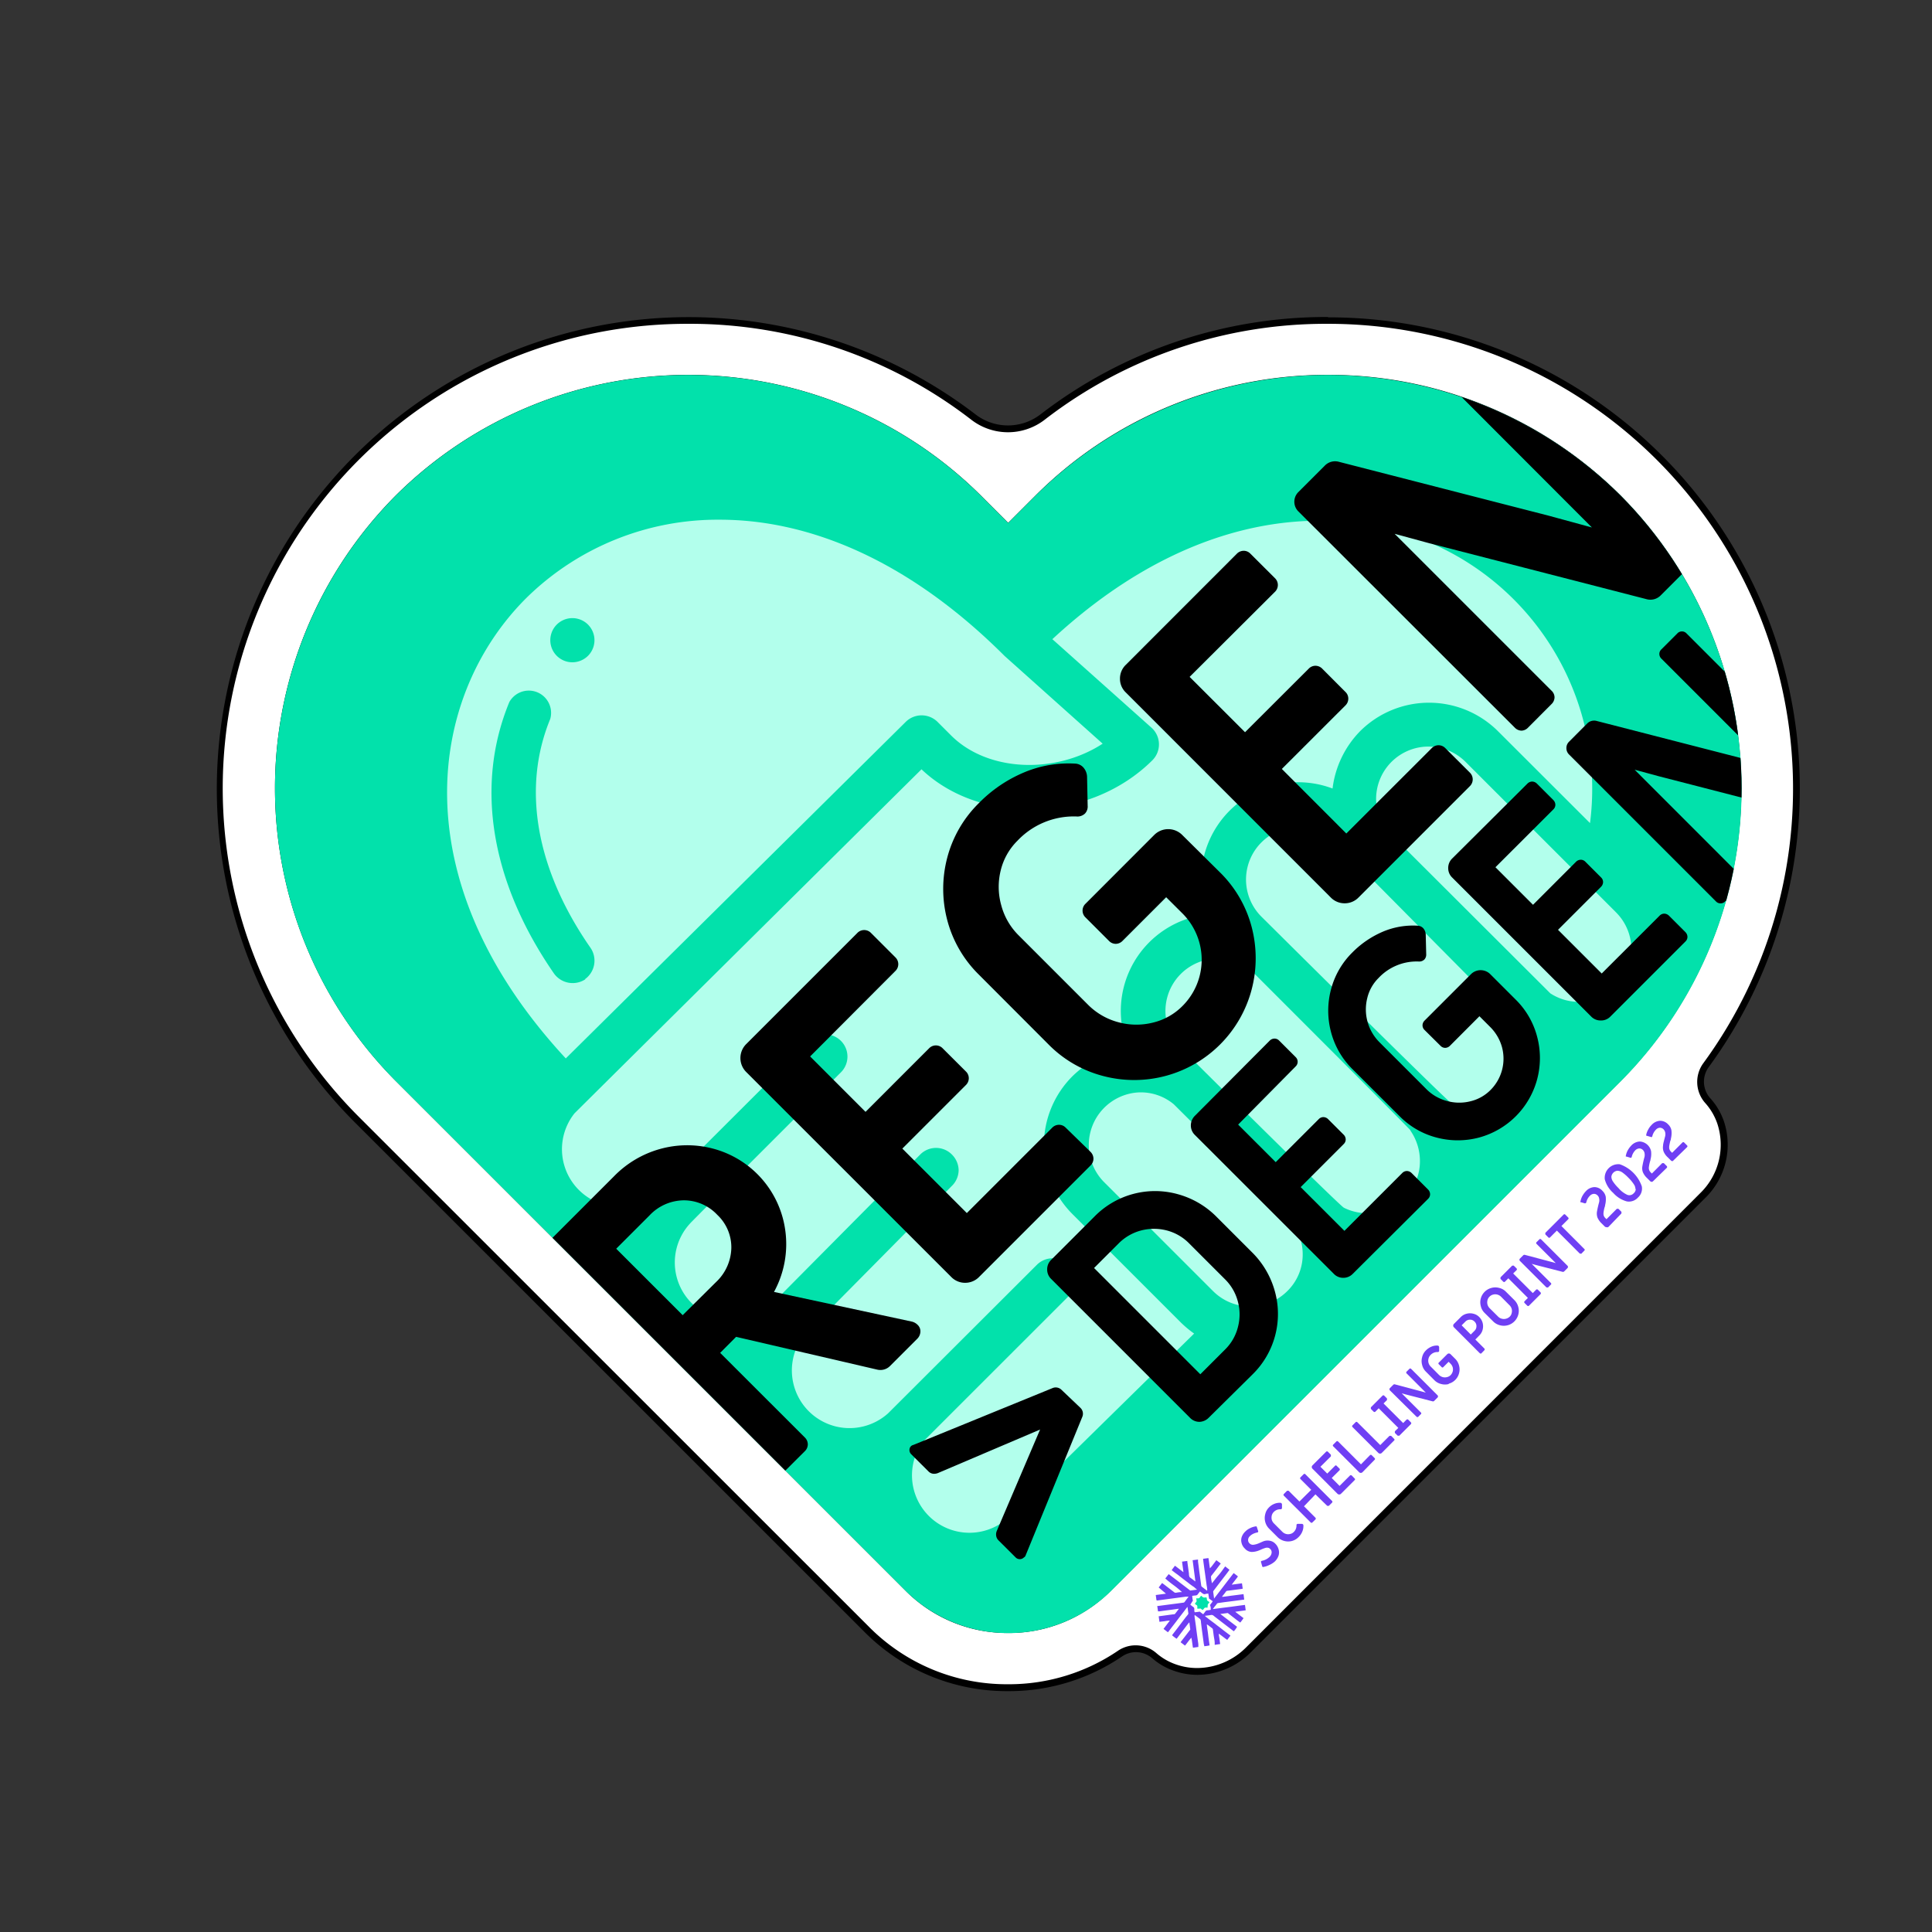 <svg xmlns="http://www.w3.org/2000/svg" xmlns:xlink="http://www.w3.org/1999/xlink" viewBox="0 0 283.46 283.46"><rect x="0" y="0" width="283.46" height="283.46" fill="#333333" stroke="none"/><defs><style>.cls-1{fill:none;}.cls-2{fill:#fff;}.cls-3{fill:#6f3ff4;}.cls-4{fill:#02e1ab;}.cls-5{fill:#b2ffec;}.cls-6{clip-path:url(#clip-path);}</style><clipPath id="clip-path"><path class="cls-1" d="M237.79,72.73h0a60.89,60.89,0,0,0-85.87,0l-4,4-4-4a60.89,60.89,0,0,0-85.87,0h0a60.91,60.91,0,0,0,0,85.87l74.86,74.85a21.44,21.44,0,0,0,30.08,0l74.86-74.85A60.91,60.91,0,0,0,237.79,72.73Z"/></clipPath></defs><g id="profile"><path class="cls-2" d="M147.83,247.61a28.94,28.94,0,0,1-20.64-8.5L52.33,164.26A68.66,68.66,0,0,1,100.93,47,68,68,0,0,1,142.8,61.18a8.31,8.31,0,0,0,10.18,0,68.67,68.67,0,0,1,110.38,49.51,68.72,68.72,0,0,1-13.06,45.58,4.11,4.11,0,0,0,.3,5.25,9.29,9.29,0,0,1,1.85,3.14,10.38,10.38,0,0,1-2.59,10.71l-66.71,66.71a10.65,10.65,0,0,1-7.47,3.15h0a9.67,9.67,0,0,1-3.12-.51,9.16,9.16,0,0,1-3.16-1.78,4.11,4.11,0,0,0-5-.33,29,29,0,0,1-16.36,5Z"/><path d="M194.85,47.51A68.2,68.2,0,0,1,249.9,156a4.66,4.66,0,0,0,.33,5.88,8.83,8.83,0,0,1,1.74,3A9.88,9.88,0,0,1,249.51,175L182.8,241.73a10.2,10.2,0,0,1-7.12,3,9.27,9.27,0,0,1-3-.48,8.77,8.77,0,0,1-3-1.69,4.62,4.62,0,0,0-5.66-.36A28.47,28.47,0,0,1,148,247.11h-.2a28.43,28.43,0,0,1-20.24-8.36L52.69,163.9A68.15,68.15,0,0,1,100.93,47.51a67.47,67.47,0,0,1,41.56,14.06,8.81,8.81,0,0,0,10.8,0,67.47,67.47,0,0,1,41.56-14.06m0-1a68.73,68.73,0,0,0-42.17,14.27,7.82,7.82,0,0,1-9.58,0A69.22,69.22,0,0,0,52,164.61l74.86,74.85a29.39,29.39,0,0,0,20.94,8.66H148a29.44,29.44,0,0,0,16.64-5.1,3.63,3.63,0,0,1,4.43.29,9.57,9.57,0,0,0,3.33,1.88,10.3,10.3,0,0,0,3.28.54,11.13,11.13,0,0,0,7.83-3.3l66.71-66.7a10.89,10.89,0,0,0,2.7-11.24,9.74,9.74,0,0,0-1.95-3.31,3.64,3.64,0,0,1-.27-4.62,69.14,69.14,0,0,0-55.85-110Z"/><path class="cls-3" d="M186.22,229.62a3.26,3.26,0,0,1-.85.28.15.15,0,0,1-.11,0,.16.16,0,0,1-.07-.09l-.16-.57a.17.17,0,0,1,0-.18.24.24,0,0,1,.11-.06,2.24,2.24,0,0,0,1.09-.54,1,1,0,0,0,.34-.64.65.65,0,0,0-.21-.56.54.54,0,0,0-.35-.18.9.9,0,0,0-.42.05,4.1,4.1,0,0,0-.61.24l-.24.1a3,3,0,0,1-1.1.23,1.42,1.42,0,0,1-1-.5,1.63,1.63,0,0,1-.47-.79,1.52,1.52,0,0,1,0-.87,2,2,0,0,1,.51-.81,2.43,2.43,0,0,1,.71-.51,2.66,2.66,0,0,1,.84-.27.13.13,0,0,1,.1,0,.13.13,0,0,1,.07.09l.18.55a.19.19,0,0,1,0,.19.24.24,0,0,1-.11.06,2.6,2.6,0,0,0-.65.22,1.91,1.91,0,0,0-.43.31.77.77,0,0,0-.27.56.65.65,0,0,0,.21.51.69.69,0,0,0,.54.21,2.82,2.82,0,0,0,.84-.23l.55-.24a1.74,1.74,0,0,1,1-.13,1.44,1.44,0,0,1,.85.44,1.77,1.77,0,0,1,.48.82,1.61,1.61,0,0,1,0,.92,2.17,2.17,0,0,1-.55.87A3.15,3.15,0,0,1,186.22,229.62Z"/><path class="cls-3" d="M189.55,226.09a2.2,2.2,0,0,1-1.11,0,2.17,2.17,0,0,1-1-.57l-1.24-1.24a2.17,2.17,0,0,1-.57-1,2.2,2.2,0,0,1,0-1.11,2,2,0,0,1,.55-1,2.25,2.25,0,0,1,.79-.53,2.05,2.05,0,0,1,.91-.15.27.27,0,0,1,.14.07.3.3,0,0,1,.07.16v.52a.18.18,0,0,1-.05.14.21.21,0,0,1-.16.06,1.29,1.29,0,0,0-1,.4,1.08,1.08,0,0,0-.29.52,1.4,1.4,0,0,0,0,.61,1.24,1.24,0,0,0,.32.54l1.24,1.24a1.22,1.22,0,0,0,.54.31,1.15,1.15,0,0,0,.61,0,1,1,0,0,0,.51-.28,1.31,1.31,0,0,0,.41-1,.18.18,0,0,1,.19-.2H191a.22.22,0,0,1,.17.07.23.23,0,0,1,.06.12,2.07,2.07,0,0,1-.15.92,2.33,2.33,0,0,1-.53.8A2.11,2.11,0,0,1,189.55,226.09Z"/><path class="cls-3" d="M192.41,223.42a.14.14,0,0,1-.12-.06l-3.93-3.92a.18.18,0,0,1-.05-.12.17.17,0,0,1,.05-.12l.47-.47a.16.16,0,0,1,.12,0,.13.13,0,0,1,.12,0l1.58,1.57,1.73-1.72L190.8,217a.17.17,0,0,1,0-.24l.47-.47a.17.17,0,0,1,.24,0l3.93,3.93a.17.17,0,0,1,.05.12.18.18,0,0,1-.05.12l-.47.47a.21.21,0,0,1-.12,0,.21.21,0,0,1-.13,0L193,219.25,191.32,221l1.68,1.68a.21.21,0,0,1,.05.13.21.21,0,0,1-.05.12l-.47.46A.14.14,0,0,1,192.41,223.42Z"/><path class="cls-3" d="M196.48,219.27a.36.36,0,0,1-.25-.11l-3.66-3.67a.34.34,0,0,1,0-.5l2-2a.21.21,0,0,1,.13-.05.18.18,0,0,1,.12.05l.44.44a.21.21,0,0,1,0,.12.21.21,0,0,1,0,.13l-1.53,1.52,1,1,1.14-1.14a.15.15,0,0,1,.24,0l.42.41a.21.21,0,0,1,.05.12.21.21,0,0,1-.05.13l-1.14,1.13,1.15,1.16,1.53-1.53a.21.21,0,0,1,.12-.05.21.21,0,0,1,.13.05l.43.44a.15.15,0,0,1,0,.24l-2,2A.36.36,0,0,1,196.48,219.27Z"/><path class="cls-3" d="M199.65,216.1a.34.34,0,0,1-.25-.11l-3.79-3.79a.17.17,0,0,1-.06-.12.18.18,0,0,1,.06-.13l.46-.46a.13.13,0,0,1,.12-.05.14.14,0,0,1,.13.05l3.36,3.36L201,213.5a.17.17,0,0,1,.13-.05.16.16,0,0,1,.12.05l.44.44a.17.17,0,0,1,.05.12.14.14,0,0,1-.06.12L199.9,216A.34.34,0,0,1,199.65,216.1Z"/><path class="cls-3" d="M202.48,213.27a.33.33,0,0,1-.25-.1l-3.8-3.8a.18.18,0,0,1-.05-.12.17.17,0,0,1,.05-.12l.47-.47a.17.17,0,0,1,.24,0l3.37,3.36,1.35-1.35a.21.21,0,0,1,.12,0,.21.21,0,0,1,.13,0l.43.44a.15.15,0,0,1,0,.24l-1.81,1.82A.33.33,0,0,1,202.48,213.27Z"/><path class="cls-3" d="M205.18,210.64a.21.21,0,0,1-.12,0l-.4-.4a.17.17,0,0,1,0-.13.16.16,0,0,1,0-.12l.5-.49-2.88-2.88-.49.5a.21.21,0,0,1-.13.05.21.21,0,0,1-.12-.05l-.4-.4a.14.14,0,0,1,0-.13.16.16,0,0,1,0-.12l1.7-1.7a.16.16,0,0,1,.12-.05.17.17,0,0,1,.13.05l.4.4a.21.21,0,0,1,0,.12.21.21,0,0,1,0,.13l-.5.49,2.88,2.88.49-.5a.21.21,0,0,1,.12-.05.21.21,0,0,1,.13.05l.4.4a.21.21,0,0,1,.05.12.21.21,0,0,1-.05.13l-1.7,1.7A.21.21,0,0,1,205.18,210.64Z"/><path class="cls-3" d="M207.93,207.9a.14.14,0,0,1-.12-.06L203.93,204a.23.23,0,0,1-.07-.17.21.21,0,0,1,.07-.17l.48-.48a.24.24,0,0,1,.24-.07l3.77,1,.77.21-2.82-2.82a.17.17,0,0,1-.05-.13.16.16,0,0,1,.05-.12l.42-.42a.17.17,0,0,1,.24,0l3.88,3.88a.22.22,0,0,1,.07.17.23.23,0,0,1-.07.17l-.48.48a.25.25,0,0,1-.25.07l-3.89-1-.63-.17,2.81,2.81a.17.17,0,0,1,.06.12.14.14,0,0,1-.06.12l-.42.42A.14.14,0,0,1,207.93,207.9Z"/><path class="cls-3" d="M212.57,203.06a2.13,2.13,0,0,1-1.12,0,2.06,2.06,0,0,1-1-.56l-1.24-1.25a2,2,0,0,1-.56-1,2.13,2.13,0,0,1,0-1.12,2,2,0,0,1,.56-1,2.48,2.48,0,0,1,.81-.55,2,2,0,0,1,.92-.16.21.21,0,0,1,.14.07.3.3,0,0,1,.07.16v.52a.18.18,0,0,1-.05.14.21.21,0,0,1-.16.06,1.35,1.35,0,0,0-1.05.43,1.13,1.13,0,0,0-.3.53,1.18,1.18,0,0,0,0,.62,1.22,1.22,0,0,0,.31.54l1.24,1.25a1.34,1.34,0,0,0,.54.31,1.3,1.3,0,0,0,.62,0,1.11,1.11,0,0,0,.54-.3,1.26,1.26,0,0,0,.3-.53,1.22,1.22,0,0,0,0-.6,1.24,1.24,0,0,0-.31-.53l-.29-.29-.78.78a.15.15,0,0,1-.24,0l-.42-.42a.15.15,0,0,1,0-.24l1.23-1.23a.34.34,0,0,1,.25-.11.36.36,0,0,1,.25.11l.67.67a2.08,2.08,0,0,1,.57,1,2.13,2.13,0,0,1,0,1.12,2.14,2.14,0,0,1-1.54,1.54Z"/><path class="cls-3" d="M217.24,198.59a.21.21,0,0,1-.13-.05l-3.79-3.8a.34.34,0,0,1,0-.5l1-1a1.81,1.81,0,0,1,.86-.49,1.91,1.91,0,0,1,1,0,1.78,1.78,0,0,1,.86.49,1.92,1.92,0,0,1,.49.85,2,2,0,0,1,0,1,1.83,1.83,0,0,1-.5.86l-.57.58,1.36,1.36a.17.17,0,0,1,0,.12.14.14,0,0,1-.06.12l-.46.47A.21.21,0,0,1,217.24,198.59Zm-.9-3.34a.91.91,0,0,0,.28-.68.89.89,0,0,0-.28-.67.88.88,0,0,0-.67-.28.93.93,0,0,0-.67.28l-.55.55,1.34,1.35Z"/><path class="cls-3" d="M221.2,194.44a2.17,2.17,0,0,1-1.13,0,2.14,2.14,0,0,1-1-.57l-1.25-1.24a2,2,0,0,1-.56-1,2.16,2.16,0,0,1,.57-2.1,2.17,2.17,0,0,1,1-.57,2.13,2.13,0,0,1,1.12,0,2,2,0,0,1,1,.56l1.25,1.24a2.15,2.15,0,0,1,.56,1,2.13,2.13,0,0,1,0,1.12,2.21,2.21,0,0,1-1.55,1.56Zm.59-1.78a1.22,1.22,0,0,0,0-.63,1.17,1.17,0,0,0-.32-.53l-1.24-1.25a1.22,1.22,0,0,0-.54-.31,1.18,1.18,0,0,0-.62,0,1.13,1.13,0,0,0-.53.3,1.08,1.08,0,0,0-.3.53,1.3,1.3,0,0,0,0,.62,1.22,1.22,0,0,0,.31.54l1.25,1.24a1.13,1.13,0,0,0,.54.31,1.18,1.18,0,0,0,.62,0,1.2,1.2,0,0,0,.53-.29A1,1,0,0,0,221.79,192.66Z"/><path class="cls-3" d="M224.2,191.62a.16.16,0,0,1-.12-.05l-.4-.4a.16.16,0,0,1-.05-.12.17.17,0,0,1,.05-.13l.49-.49-2.87-2.88-.5.5a.17.17,0,0,1-.24,0l-.4-.4a.13.13,0,0,1,0-.12.14.14,0,0,1,0-.13l1.7-1.7a.15.15,0,0,1,.12,0,.13.13,0,0,1,.12,0l.41.4a.21.21,0,0,1,.05.12.21.21,0,0,1-.05.13l-.5.49,2.88,2.88.49-.5a.21.21,0,0,1,.12-.05.21.21,0,0,1,.13.05l.4.4a.21.21,0,0,1,.05.13.21.21,0,0,1-.05.12l-1.7,1.7A.17.17,0,0,1,224.2,191.62Z"/><path class="cls-3" d="M227,188.88a.17.17,0,0,1-.12,0L223,185a.23.23,0,0,1-.07-.17.22.22,0,0,1,.07-.17l.48-.48a.24.24,0,0,1,.24-.07l3.77,1,.77.21-2.82-2.82a.18.18,0,0,1-.06-.13.17.17,0,0,1,.06-.12l.42-.42a.17.17,0,0,1,.12-.05.18.18,0,0,1,.12.05l3.88,3.88a.24.24,0,0,1,0,.34l-.48.48a.25.25,0,0,1-.25.07l-3.9-1-.62-.17,2.81,2.81a.18.18,0,0,1,.06.13.17.17,0,0,1-.06.11l-.42.42A.14.14,0,0,1,227,188.88Z"/><path class="cls-3" d="M231.9,183.92a.21.21,0,0,1-.12,0l-3.36-3.37-1,1a.17.17,0,0,1-.12.06.18.18,0,0,1-.13-.06l-.43-.43a.14.14,0,0,1,0-.13.13.13,0,0,1,0-.12l2.67-2.67a.17.17,0,0,1,.24,0l.44.44a.17.17,0,0,1,0,.24l-1,1,3.36,3.37a.15.15,0,0,1,0,.24l-.46.47A.21.21,0,0,1,231.9,183.92Z"/><path class="cls-3" d="M235.7,180.05a.37.37,0,0,1-.25-.09l-.47-.47a2.67,2.67,0,0,1-.6-.85,1.81,1.81,0,0,1-.08-.84,14.23,14.23,0,0,1,.32-1.41,1.26,1.26,0,0,0,0-.57.79.79,0,0,0-.23-.43.73.73,0,0,0-.55-.23.89.89,0,0,0-.59.3,1.93,1.93,0,0,0-.51.95.15.15,0,0,1-.06.09.18.18,0,0,1-.17.05l-.54-.16a.2.2,0,0,1-.08,0,.15.15,0,0,1,0-.15,2.72,2.72,0,0,1,.28-.78,3.42,3.42,0,0,1,.51-.69,1.8,1.8,0,0,1,1.23-.6,1.58,1.58,0,0,1,1.19.54,1.67,1.67,0,0,1,.49.87,3.44,3.44,0,0,1-.09,1.23c0,.15-.06.27-.09.37a5.15,5.15,0,0,0-.13.64,1.24,1.24,0,0,0,0,.47.92.92,0,0,0,.25.42l.17.17,1.51-1.52a.21.21,0,0,1,.12,0,.21.21,0,0,1,.13,0l.43.43a.21.21,0,0,1,0,.13.21.21,0,0,1,0,.12L236,180A.31.31,0,0,1,235.7,180.05Z"/><path class="cls-3" d="M238.69,176.27a4.1,4.1,0,0,1-2-1.25,4,4,0,0,1-1.24-2,2,2,0,0,1,2.2-2.2,5.25,5.25,0,0,1,3.23,3.23,1.75,1.75,0,0,1-.55,1.64A1.78,1.78,0,0,1,238.69,176.27Zm1.26-1.81a1.25,1.25,0,0,0-.24-.71,5.69,5.69,0,0,0-.79-.95A6.12,6.12,0,0,0,238,172a1.33,1.33,0,0,0-.71-.23,1,1,0,0,0-.87.87,1.28,1.28,0,0,0,.24.72,5.82,5.82,0,0,0,.8.95,3.71,3.71,0,0,0,1.31,1,.85.85,0,0,0,.92-.23A.88.88,0,0,0,240,174.46Z"/><path class="cls-3" d="M242.35,173.4a.37.37,0,0,1-.24-.1l-.47-.47a2.52,2.52,0,0,1-.6-.85,1.64,1.64,0,0,1-.08-.83,13.06,13.06,0,0,1,.32-1.41,1.48,1.48,0,0,0,0-.58.9.9,0,0,0-.23-.43.73.73,0,0,0-.55-.23.91.91,0,0,0-.6.3,2.06,2.06,0,0,0-.5.95.33.33,0,0,1-.06.1.17.17,0,0,1-.17,0l-.54-.16a.2.2,0,0,1-.08,0,.14.14,0,0,1,0-.15,2.45,2.45,0,0,1,.28-.78,3.42,3.42,0,0,1,.51-.69,1.83,1.83,0,0,1,1.23-.59,1.8,1.8,0,0,1,1.67,1.41,3.15,3.15,0,0,1-.08,1.22c0,.15-.07.27-.09.37a5.15,5.15,0,0,0-.13.64,1.07,1.07,0,0,0,0,.47.92.92,0,0,0,.25.42l.17.17,1.51-1.52a.21.21,0,0,1,.12,0,.21.21,0,0,1,.13,0l.43.43a.21.21,0,0,1,.05.13.21.21,0,0,1-.05.12l-2,1.95A.34.34,0,0,1,242.35,173.4Z"/><path class="cls-3" d="M245.39,170.36a.3.3,0,0,1-.24-.1l-.47-.47a2.36,2.36,0,0,1-.6-.84,1.68,1.68,0,0,1-.08-.84c0-.3.15-.77.31-1.41a1.32,1.32,0,0,0,0-.58,1,1,0,0,0-.23-.42.75.75,0,0,0-.56-.24.88.88,0,0,0-.59.31,2.06,2.06,0,0,0-.51.95.41.41,0,0,1-.05.09.16.16,0,0,1-.17,0l-.55-.16-.07,0a.17.17,0,0,1-.05-.15,2.59,2.59,0,0,1,.29-.77,2.69,2.69,0,0,1,.51-.69,1.8,1.8,0,0,1,1.23-.6,1.61,1.61,0,0,1,1.19.53,1.58,1.58,0,0,1,.48.88,3.35,3.35,0,0,1-.08,1.22c0,.15-.07.28-.1.37-.06.27-.11.49-.13.64a1.23,1.23,0,0,0,0,.47.9.9,0,0,0,.24.42l.17.17,1.52-1.52a.18.18,0,0,1,.12-.05.17.17,0,0,1,.12.05l.44.44a.17.17,0,0,1,.05.12.18.18,0,0,1-.05.12l-2,1.95A.34.34,0,0,1,245.39,170.36Z"/><path class="cls-3" d="M170,232.91l.5-.65.29.21.74.57.72.55a.36.36,0,0,0,.32.09,5.21,5.21,0,0,1,.69-.09l.16,0a12.75,12.75,0,0,0-1.21-1c-.41-.3-.82-.62-1.24-1l.5-.64,3.16,2.41,1-.13v0l-.21-.17-.17-.16s0,0-.06-.05a9.67,9.67,0,0,1-.89-.65l-.88-.67-.57-.45-.48-.35-.4-.31-.06-.07.48-.63,1.24.95c-.05-.53-.14-1-.2-1.55l.77-.1a.21.21,0,0,1,0,.1l.24,1.75c0,.13,0,.26.05.39a.27.27,0,0,0,.11.19c.23.16.45.33.67.5l.12.08-.41-3.12.79-.1a2.56,2.56,0,0,1,0,.27c.05.42.11.83.16,1.25s.11.79.16,1.18.1.77.16,1.16a.21.21,0,0,0,.07.12l.78.6a.69.69,0,0,0,0-.35c0-.19-.06-.37-.08-.56s-.07-.5-.1-.75c-.06-.41-.11-.81-.17-1.21s-.11-.83-.17-1.24l-.06-.51v-.07l.78-.1c.09.49.13,1,.22,1.5a4.91,4.91,0,0,0,.48-.58c.16-.2.3-.4.46-.61l.65.48-.25.33c-.18.24-.36.49-.55.73l-.57.73a.23.23,0,0,0-.06.18c0,.31.09.63.13.94l0,0c.34-.4.64-.83,1-1.23s.62-.82.95-1.25l.63.5-.36.49-.44.57-.46.6-.52.68-.55.72a.24.24,0,0,0-.06.2l.12.88a.29.29,0,0,0,0,.09l2.88-3.75.36.27.27.22c-.29.42-.62.8-.91,1.21l0,0,1.5-.2.11.79-.26.05-.94.12-1,.13a.32.32,0,0,0-.28.15c-.17.24-.35.46-.53.68a.27.27,0,0,1,0,.07c.54-.05,1-.13,1.57-.2l1.56-.2.1.8-.47.06-1.05.14-1.41.18-.92.13a.25.25,0,0,0-.16.1c-.1.14-.21.28-.32.41s-.17.23-.27.36h.09l1.38-.18,1.13-.14,1.24-.17.87-.11.11.79c-.51.08-1,.13-1.54.22l1.22.93a7.24,7.24,0,0,1-.48.65l-.34-.24-.72-.56-.76-.59a.25.25,0,0,0-.11,0l-1,.13v0l2.46,1.88a3.15,3.15,0,0,1-.48.66l-.34-.26-.56-.43-.59-.45-.84-.65c-.21-.16-.43-.32-.63-.49a.46.46,0,0,0-.39-.11c-.25.05-.51.07-.76.11h-.13a1,1,0,0,0,.3.27c.19.16.39.31.59.46l.55.41.42.33.19.14.77.6.82.62.11.09-.47.62c-.42-.28-.8-.61-1.24-.91,0,.27.07.52.1.77s.06.49.1.75l-.8.12c0-.09,0-.17,0-.25,0-.4-.11-.8-.16-1.2s-.07-.51-.1-.77a.29.29,0,0,0-.12-.22l-.65-.5-.13-.06c.05.53.14,1,.2,1.54s.14,1,.21,1.54a5.19,5.19,0,0,1-.79.12c0-.1,0-.18-.05-.27l-.24-1.77c-.07-.5-.13-1-.19-1.51,0-.1,0-.19-.05-.29a.18.18,0,0,0-.09-.16l-.78-.59a1,1,0,0,0,0,.38l.18,1.24c.06.5.13,1,.2,1.52s.11.77.16,1.16c0,.13,0,.26,0,.4l-.79.11c-.09-.49-.13-1-.23-1.47-.35.36-.61.78-.94,1.16l-.64-.49.05-.09.52-.67.47-.61c.12-.16.25-.32.37-.49a.19.19,0,0,0,0-.08l-.12-.89s0,0,0-.1l-.15.15-.72.94-.64.85-.35.46-.05,0a5.84,5.84,0,0,1-.64-.5l.21-.28.54-.7.43-.57.82-1.08.31-.38a.29.29,0,0,0,.08-.25c-.05-.3-.08-.59-.12-.89l0,0a.27.27,0,0,0-.08.07l-.43.57-.65.84-.66.87-.45.58-.54.71-.07.07-.64-.49.93-1.22a4.64,4.64,0,0,0-.77.09l-.76.09-.11-.81.67-.09,1.47-.2h.06a.28.28,0,0,0,.25-.13l.52-.68,0,0-.11,0-1,.14-.86.11-.87.12-.23,0-.11-.78a.36.36,0,0,1,.11,0l1.5-.2,1.08-.14,1.13-.15a.27.27,0,0,0,.2-.11c.18-.25.37-.5.58-.77l-.41,0-1.26.17-1.66.22-1.26.17c-.1,0-.11,0-.13-.1s-.06-.45-.1-.7l1.5-.2v0Zm4.64,2.53c.15.11.28.23.42.32a.35.35,0,0,1,.17.27,1.36,1.36,0,0,0,0,.2c0,.1,0,.22.07.32l.59-.07a.2.2,0,0,1,.17,0l.21.17.26.19a3.4,3.4,0,0,0,.3-.39.39.39,0,0,1,.34-.19,3.81,3.81,0,0,0,.47-.07c0-.21,0-.4-.07-.59a.2.2,0,0,1,0-.17l.26-.34.1-.16-.45-.33c-.06,0-.11-.09-.11-.18s-.05-.32-.07-.49l0-.11c-.16,0-.31,0-.46.06a.42.42,0,0,1-.4-.1l-.09-.06-.29-.23-.22.28c-.2.28-.2.28-.47.32h-.07l-.38.05,0,.07.06.48a.24.24,0,0,1,0,.23.53.53,0,0,0-.11.15Z"/><path class="cls-4" d="M177.19,235.86a1.51,1.51,0,0,1-.28,0c-.15,0-.22.08-.29.18l-.15.18-.12-.07a1.09,1.09,0,0,1-.17-.13.19.19,0,0,0-.18,0l-.33,0c0-.13,0-.25,0-.36a.2.2,0,0,0-.11-.16l-.26-.19.27-.37-.06-.43a1.18,1.18,0,0,1,.25,0,.35.35,0,0,0,.31-.18c0-.07.11-.13.17-.2l.13.11a.46.46,0,0,0,.48.13l.17,0a1.47,1.47,0,0,1,.05.26.32.32,0,0,0,.19.3.83.83,0,0,1,.19.15l-.15.2a.31.31,0,0,0-.1.3C177.17,235.65,177.17,235.74,177.19,235.86Z"/><path class="cls-2" d="M147.78,239.11a20.51,20.51,0,0,1-14.58-6L58.35,158.24a60.22,60.22,0,0,1,85.16-85.16l4.38,4.38,4.38-4.38a60.22,60.22,0,1,1,85.17,85.16L162.58,233.1a20.48,20.48,0,0,1-14.58,6Z"/><path d="M194.85,56a59.64,59.64,0,0,1,42.23,101.87l-74.85,74.85A20,20,0,0,1,148,238.61h-.22a20,20,0,0,1-14.22-5.87L58.7,157.89a59.72,59.72,0,0,1,84.46-84.46l4,4,.71.71.71-.71,4-4A59.29,59.29,0,0,1,194.85,56m0-1a60.52,60.52,0,0,0-42.93,17.71l-4,4-4-4a60.9,60.9,0,0,0-85.87,0h0a60.91,60.91,0,0,0,0,85.87l74.86,74.85a21,21,0,0,0,14.93,6.16H148a21,21,0,0,0,14.93-6.16l74.86-74.85a60.91,60.91,0,0,0,0-85.87h0A60.53,60.53,0,0,0,194.85,55Z"/></g><g id="background"><path class="cls-4" d="M237.79,72.73h0a60.89,60.89,0,0,0-85.87,0l-4,4-4-4a60.89,60.89,0,0,0-85.87,0h0a60.91,60.91,0,0,0,0,85.87l74.86,74.85a21.44,21.44,0,0,0,30.08,0l74.86-74.85A60.91,60.91,0,0,0,237.79,72.73Z"/><path class="cls-5" d="M191.13,184a7.5,7.5,0,0,1-2.26,5.43,7.71,7.71,0,0,1-10.89,0l-16-16a7.73,7.73,0,0,1,5-13.15,7.56,7.56,0,0,1,5.24,1.74s17,16.91,17.2,17.17a7.69,7.69,0,0,1,1.71,4.84Z"/><path class="cls-5" d="M208.33,170.3a7.45,7.45,0,0,1-2.26,5.43,7.71,7.71,0,0,1-8.89,1.47c-.75-.39-23.94-23.45-23.94-23.45a7.67,7.67,0,0,1,10.85-10.85s22.57,22.56,22.83,22.91v.05a7.85,7.85,0,0,1,1.41,4.44Z"/><path class="cls-5" d="M222.82,150.71a7.71,7.71,0,0,1-.95,9.72,7.82,7.82,0,0,1-9,1.37c-.68-.36-27.8-27.31-27.8-27.31a7.7,7.7,0,1,1,10.89-10.89"/><path class="cls-5" d="M227.46,145.74a7.69,7.69,0,0,0,9.62-11.9l-22-22a7.69,7.69,0,0,0-11.8,9.78"/><path class="cls-5" d="M147.4,96.25c-14.3-14.29-28.95-20-41.77-20A40,40,0,0,0,77.21,87.75c-14.43,14.39-18.45,41.38,5.8,67.54L132.9,105.9a3.32,3.32,0,0,1,4.64,0l2,2c5.4,5.4,15.37,5.69,22.24,1.21ZM85.88,143.68a3.38,3.38,0,0,1-4.58-.82C72,129.42,69.66,115.26,74.73,103a3.27,3.27,0,0,1,6,2.49c-4.19,10.15-2.09,22.08,5.92,33.59h0a3.34,3.34,0,0,1-.82,4.58ZM84,97.17a3.24,3.24,0,1,1,2.32-1,3.27,3.27,0,0,1-2.32,1Z"/><path class="cls-5" d="M233.28,120.76l-13.53-13.51a14.33,14.33,0,0,0-20.17,0,14.55,14.55,0,0,0-4.07,8.44,14.24,14.24,0,0,0-18.31,18.47,14.24,14.24,0,0,0-11.64,19.69,14.67,14.67,0,0,0-8.25,4.09,14.3,14.3,0,0,0,0,20.15l16,16a15.74,15.74,0,0,0,1.89,1.57l-28.35,27.85h0a8.43,8.43,0,0,1-11.52-11.89l21.43-21.42a3.26,3.26,0,0,0,.95-2.31,3.27,3.27,0,0,0-5.59-2.31l-21.82,21.78v0A8.46,8.46,0,0,1,117.87,196c.06,0,21.78-22,21.78-22h0a3.27,3.27,0,0,0,1-2.31,3.32,3.32,0,0,0-1-2.31,3.27,3.27,0,0,0-4.63,0l-21.82,22h0a8.43,8.43,0,0,1-11.93-11.9c0-.07,22.14-22.18,22.14-22.18a3.26,3.26,0,0,0-4.61-4.61L96.61,174.84h0a8.45,8.45,0,0,1-12.33-11.48c.2-.22,50.92-50.49,50.92-50.49,8.77,8.34,24.79,7.75,33.89-1.34a3.29,3.29,0,0,0-.13-4.75l-14.56-13c22.47-20.8,45.07-20.18,59.07-12.36a39.32,39.32,0,0,1,19.81,39.38Z"/></g><g id="words"><g class="cls-6"><path d="M150.22,228.51a.85.85,0,0,1-1.2,0L146.5,226a1.17,1.17,0,0,1-.34-.66,1.31,1.31,0,0,1,.09-.73l6.35-14.87-15,6.39a1.52,1.52,0,0,1-.73.09,1.15,1.15,0,0,1-.65-.34l-2.53-2.52a.85.85,0,0,1-.24-.78A.71.71,0,0,1,134,212l20.42-8.34a1.21,1.21,0,0,1,1.35.28l2.73,2.6a1.19,1.19,0,0,1,.29,1.35l-8.35,20.41A.59.59,0,0,1,150.22,228.51Z"/><path d="M113.27,217.17a1.35,1.35,0,0,1-1-.43L81.15,185.63a2.89,2.89,0,0,1,0-4.11l8.94-8.94a15.06,15.06,0,0,1,6.74-4,14.81,14.81,0,0,1,7.65-.09,14.41,14.41,0,0,1,10.73,12,14.63,14.63,0,0,1-1.65,9.06l20.21,4.35a1.77,1.77,0,0,1,.86.48,1.29,1.29,0,0,1,.41,1,1.56,1.56,0,0,1-.5,1.08l-3.92,3.92a2,2,0,0,1-1.91.57L108,196.14l-2.34,2.35,12.43,12.42a1.43,1.43,0,0,1,.43,1,1.4,1.4,0,0,1-.43,1l-3.83,3.82A1.35,1.35,0,0,1,113.27,217.17Zm-8.22-29.06a7.09,7.09,0,0,0,2.25-5,6.54,6.54,0,0,0-2.06-4.87,6.71,6.71,0,0,0-4.95-2.13,7,7,0,0,0-5,2.22l-4.88,4.88,9.75,9.75Z"/><path d="M141.61,188.21a2.81,2.81,0,0,1-2.05-.86l-30.07-30.06a2.89,2.89,0,0,1,0-4.11l16.3-16.3a1.39,1.39,0,0,1,2,0l3.58,3.58a1.39,1.39,0,0,1,0,2L118.86,155l8.13,8.13,9.32-9.32a1.38,1.38,0,0,1,2,0l3.4,3.39a1.37,1.37,0,0,1,.43,1,1.4,1.4,0,0,1-.43,1l-9.32,9.32,9.46,9.46,12.52-12.52a1.39,1.39,0,0,1,1-.43,1.36,1.36,0,0,1,1,.43L160,169a1.43,1.43,0,0,1,.43,1,1.4,1.4,0,0,1-.43,1l-16.3,16.3A2.83,2.83,0,0,1,141.61,188.21Z"/><path d="M171,157.86a17.86,17.86,0,0,1-9.18,0,17.39,17.39,0,0,1-8-4.64L143.62,143a17.43,17.43,0,0,1-4.64-8,18,18,0,0,1,0-9.17,17.43,17.43,0,0,1,4.64-8,20.28,20.28,0,0,1,6.67-4.52,16.87,16.87,0,0,1,7.53-1.27,1.71,1.71,0,0,1,1.1.53,2.18,2.18,0,0,1,.57,1.34l.09,4.3a1.51,1.51,0,0,1-.38,1.14,1.61,1.61,0,0,1-1.29.44,11.38,11.38,0,0,0-8.65,3.58,9.15,9.15,0,0,0-2.44,4.35,10,10,0,0,0,.08,5.09,9.7,9.7,0,0,0,2.55,4.42l10.18,10.18a9.83,9.83,0,0,0,4.42,2.56,10,10,0,0,0,5.09.07,9.07,9.07,0,0,0,4.35-2.44,9.58,9.58,0,0,0,2.49-9.27,9.61,9.61,0,0,0-2.53-4.35l-2.35-2.34-6.4,6.4a1.41,1.41,0,0,1-1,.44,1.38,1.38,0,0,1-1-.44l-3.44-3.44a1.38,1.38,0,0,1,0-2l10.08-10.09a2.9,2.9,0,0,1,4.12,0L179,128a17.44,17.44,0,0,1,4.64,8,18.08,18.08,0,0,1,0,9.18A17.81,17.81,0,0,1,171,157.86Z"/><path d="M197.3,132.53a2.82,2.82,0,0,1-2.06-.86L165.18,101.6a2.76,2.76,0,0,1-.86-2,2.8,2.8,0,0,1,.86-2.06l16.29-16.3a1.43,1.43,0,0,1,1-.43,1.36,1.36,0,0,1,1,.44l3.59,3.58a1.39,1.39,0,0,1,0,2L174.54,99.31l8.13,8.12L192,98.12a1.37,1.37,0,0,1,1-.44,1.41,1.41,0,0,1,1,.43l3.39,3.4a1.35,1.35,0,0,1,.43,1,1.39,1.39,0,0,1-.43,1l-9.32,9.31,9.46,9.47,12.53-12.52a1.38,1.38,0,0,1,2,0l3.59,3.58a1.39,1.39,0,0,1,0,2l-16.3,16.3A2.81,2.81,0,0,1,197.3,132.53Z"/><path d="M223.25,107.2a1.4,1.4,0,0,1-1-.44L190.46,75a2,2,0,0,1,0-2.77l3.92-3.92a2.09,2.09,0,0,1,2-.57l30.87,7.93,6.31,1.72L210.44,54.24a1.39,1.39,0,0,1,0-2l3.44-3.44a1.39,1.39,0,0,1,2,0l31.78,31.78a1.93,1.93,0,0,1,.58,1.39,1.89,1.89,0,0,1-.58,1.38l-4,4a2.11,2.11,0,0,1-2,.58l-31.93-8.22-5.11-1.39,23,23a1.37,1.37,0,0,1,.46,1,1.43,1.43,0,0,1-.46,1l-3.44,3.45A1.39,1.39,0,0,1,223.25,107.2Z"/><path d="M176,208.61a1.89,1.89,0,0,1-1.39-.58l-20.39-20.39a1.89,1.89,0,0,1-.58-1.39,1.91,1.91,0,0,1,.58-1.4l6.35-6.35a12.44,12.44,0,0,1,12.24-3.29,12.71,12.71,0,0,1,5.75,3.39l5.09,5.09a12.8,12.8,0,0,1,3.39,5.75,12.41,12.41,0,0,1-3.29,12.23L177.35,208A2,2,0,0,1,176,208.61ZM179.74,198a7,7,0,0,0,1.88-3.27,7.26,7.26,0,0,0,0-3.76,7.1,7.1,0,0,0-1.91-3.3l-5.25-5.25a7.12,7.12,0,0,0-3.27-1.89,7.48,7.48,0,0,0-3.76,0,7.23,7.23,0,0,0-3.28,1.88l-3.63,3.63,15.59,15.59Z"/><path d="M197.08,187.48a1.9,1.9,0,0,1-1.39-.59L175.3,166.51a1.93,1.93,0,0,1-.58-1.39,2,2,0,0,1,.58-1.4l11-11.05a1,1,0,0,1,.69-.29.93.93,0,0,1,.68.29l2.43,2.43a.94.94,0,0,1,0,1.36L181.66,165l5.51,5.51,6.32-6.32a.94.94,0,0,1,.68-.29,1,1,0,0,1,.68.29l2.3,2.3a1,1,0,0,1,.29.68.94.94,0,0,1-.29.68l-6.32,6.32,6.42,6.42,8.49-8.49a.94.94,0,0,1,.68-.29,1,1,0,0,1,.68.29l2.43,2.43a1,1,0,0,1,.29.68.94.94,0,0,1-.29.68l-11.05,11A1.92,1.92,0,0,1,197.08,187.48Z"/><path d="M217,166.9a12.18,12.18,0,0,1-6.23,0,11.74,11.74,0,0,1-5.44-3.15l-6.91-6.9a11.83,11.83,0,0,1-3.14-5.45,12.14,12.14,0,0,1,0-6.22,11.8,11.8,0,0,1,3.14-5.44,14,14,0,0,1,4.53-3.07,11.35,11.35,0,0,1,5.1-.85,1.19,1.19,0,0,1,.75.35,1.49,1.49,0,0,1,.38.91l.07,2.92a1.05,1.05,0,0,1-.26.77,1.09,1.09,0,0,1-.87.3,7.67,7.67,0,0,0-5.87,2.43,6.14,6.14,0,0,0-1.65,2.95,6.8,6.8,0,0,0,1.78,6.45l6.9,6.9a6.63,6.63,0,0,0,3,1.73,6.73,6.73,0,0,0,3.45.05,6.14,6.14,0,0,0,2.95-1.65,6.5,6.5,0,0,0,1.69-6.29,6.66,6.66,0,0,0-1.72-2.95l-1.59-1.59-4.34,4.35a1,1,0,0,1-.68.29.94.94,0,0,1-.68-.29L209,151.11a.94.94,0,0,1-.29-.68,1,1,0,0,1,.29-.68l6.84-6.84a2,2,0,0,1,2.79,0l3.76,3.76a11.83,11.83,0,0,1,3.14,5.45,12.14,12.14,0,0,1,0,6.22A12.09,12.09,0,0,1,217,166.9Z"/><path d="M234.84,149.72a1.89,1.89,0,0,1-1.39-.58l-20.39-20.39a1.89,1.89,0,0,1-.58-1.39,1.91,1.91,0,0,1,.58-1.4l11.05-11a1,1,0,0,1,.68-.29,1,1,0,0,1,.69.29l2.43,2.43a1,1,0,0,1,.29.68.94.94,0,0,1-.29.68l-8.5,8.49,5.51,5.51,6.32-6.32a1,1,0,0,1,.69-.29.93.93,0,0,1,.67.29l2.31,2.31a.94.94,0,0,1,.29.68,1,1,0,0,1-.29.68l-6.32,6.32,6.41,6.41,8.5-8.49a.94.94,0,0,1,.68-.29,1,1,0,0,1,.68.29l2.43,2.43a1,1,0,0,1,.29.68.94.94,0,0,1-.29.68l-11.06,11.06A1.87,1.87,0,0,1,234.84,149.72Z"/><path d="M252.44,132.54a.9.9,0,0,1-.68-.29L230.21,110.7a1.29,1.29,0,0,1-.39-.94,1.28,1.28,0,0,1,.39-.94l2.65-2.66a1.43,1.43,0,0,1,1.37-.39l20.93,5.38,4.28,1.17L243.75,96.63a.94.94,0,0,1-.29-.68.91.91,0,0,1,.3-.68l2.33-2.33a.92.92,0,0,1,1.36,0L269,114.49a1.33,1.33,0,0,1,0,1.88l-2.69,2.69a1.41,1.41,0,0,1-1.36.39l-21.65-5.58-3.47-.94,15.62,15.63a.88.88,0,0,1,.31.69,1,1,0,0,1-.31.67l-2.33,2.33A.9.9,0,0,1,252.44,132.54Z"/></g></g></svg>